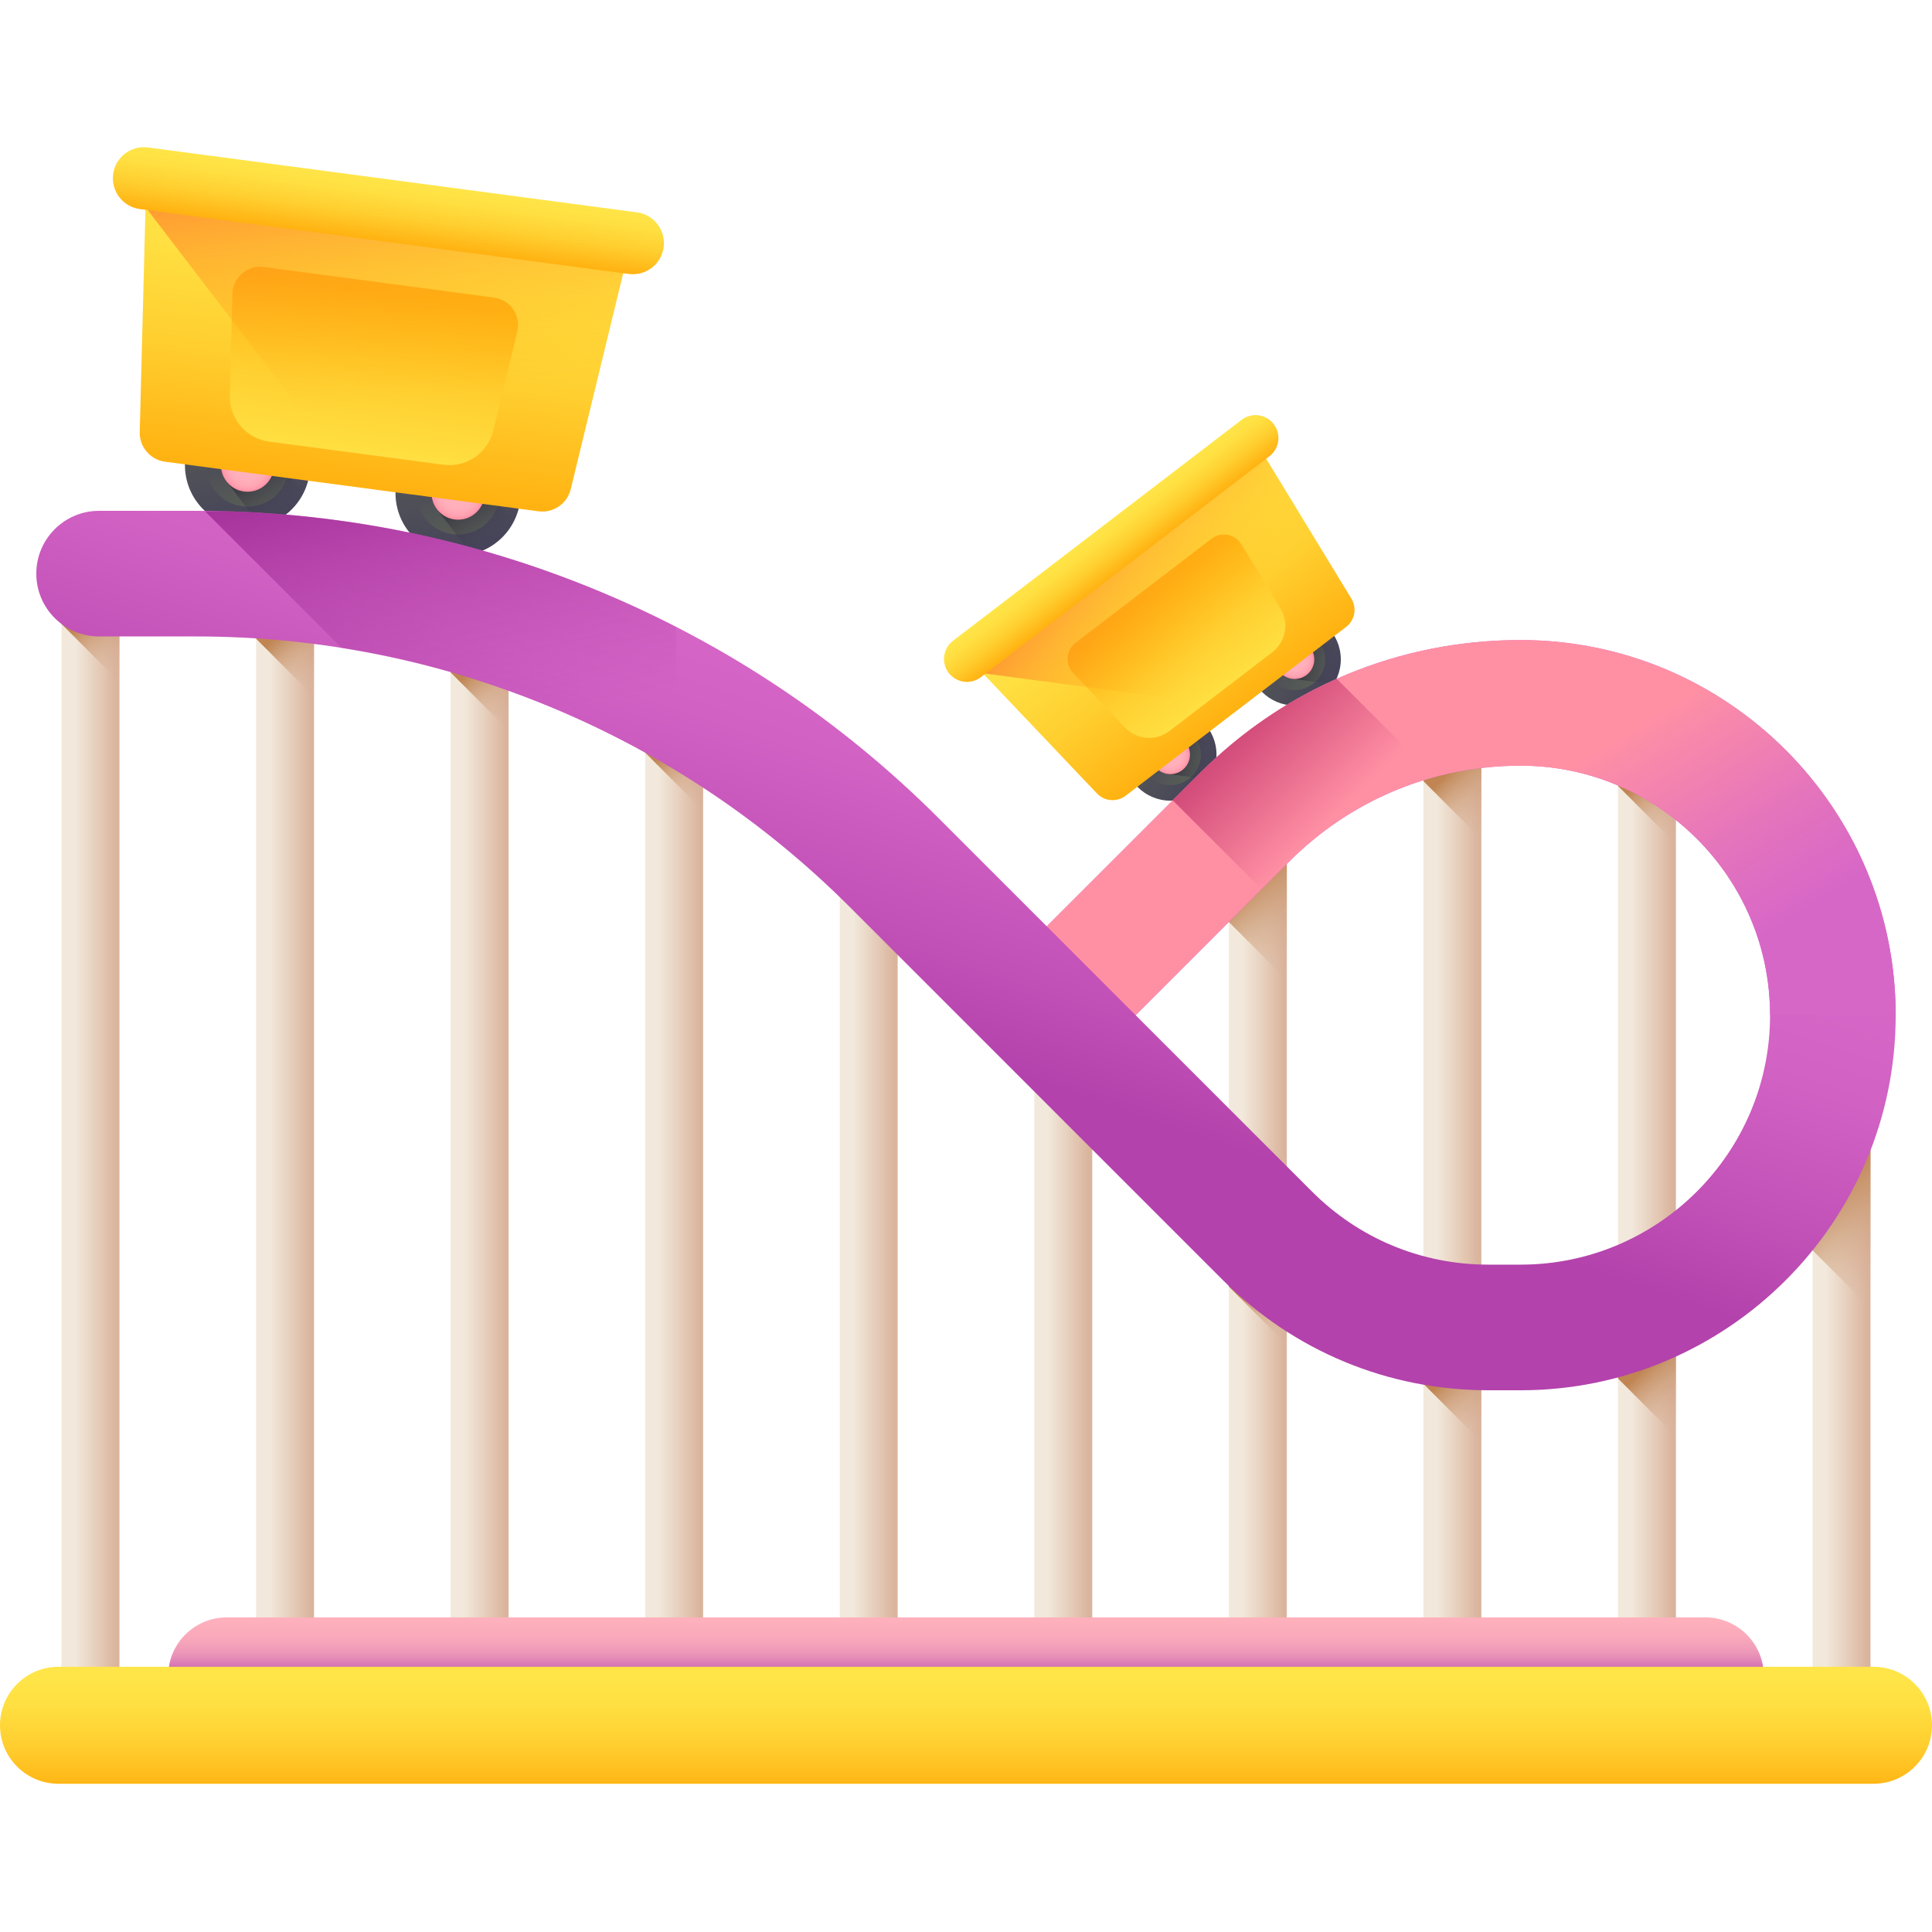 <svg height="512pt" viewBox="0 -39 512 512" width="512pt" xmlns="http://www.w3.org/2000/svg" xmlns:xlink="http://www.w3.org/1999/xlink"><linearGradient id="a"><stop offset="0" stop-color="#f2e9dc"/><stop offset=".662" stop-color="#e3c7b3"/><stop offset="1" stop-color="#dab49d"/></linearGradient><linearGradient id="b" gradientUnits="userSpaceOnUse" x1="19.758" x2="30.808" xlink:href="#a" y1="265.108" y2="265.108"/><linearGradient id="c" gradientUnits="userSpaceOnUse" x1="71.317" x2="82.367" xlink:href="#a" y1="265.108" y2="265.108"/><linearGradient id="d" gradientUnits="userSpaceOnUse" x1="122.876" x2="133.926" xlink:href="#a" y1="265.108" y2="265.108"/><linearGradient id="e" gradientUnits="userSpaceOnUse" x1="174.435" x2="185.486" xlink:href="#a" y1="280.208" y2="280.208"/><linearGradient id="f" gradientUnits="userSpaceOnUse" x1="225.994" x2="237.045" xlink:href="#a" y1="298.327" y2="298.327"/><linearGradient id="g" gradientUnits="userSpaceOnUse" x1="277.553" x2="288.604" xlink:href="#a" y1="321.479" y2="321.479"/><linearGradient id="h" gradientUnits="userSpaceOnUse" x1="329.112" x2="340.163" xlink:href="#a" y1="292.287" y2="292.287"/><linearGradient id="i" gradientUnits="userSpaceOnUse" x1="380.671" x2="391.722" xlink:href="#a" y1="281.718" y2="281.718"/><linearGradient id="j" gradientUnits="userSpaceOnUse" x1="432.231" x2="443.281" xlink:href="#a" y1="282.724" y2="282.724"/><linearGradient id="k" gradientUnits="userSpaceOnUse" x1="483.79" x2="494.84" xlink:href="#a" y1="309.4" y2="309.4"/><linearGradient id="l"><stop offset="0" stop-color="#dab49d" stop-opacity="0"/><stop offset=".21" stop-color="#d7ae94" stop-opacity=".212"/><stop offset=".556" stop-color="#ce9f7b" stop-opacity=".557"/><stop offset=".992" stop-color="#c08553" stop-opacity=".992"/><stop offset="1" stop-color="#c08552"/></linearGradient><linearGradient id="m" gradientUnits="userSpaceOnUse" x1="38.3" x2="25.165" xlink:href="#l" y1="135.315" y2="122.18"/><linearGradient id="n" gradientUnits="userSpaceOnUse" x1="89.859" x2="76.724" xlink:href="#l" y1="139.216" y2="126.081"/><linearGradient id="o" gradientUnits="userSpaceOnUse" x1="141.418" x2="128.283" xlink:href="#l" y1="148.15" y2="135.015"/><linearGradient id="p" gradientUnits="userSpaceOnUse" x1="192.978" x2="179.842" xlink:href="#l" y1="169.415" y2="156.279"/><linearGradient id="q" gradientUnits="userSpaceOnUse" x1="347.834" x2="334.474" xlink:href="#l" y1="310.749" y2="297.389"/><linearGradient id="r" gradientUnits="userSpaceOnUse" x1="351.923" x2="333.436" xlink:href="#l" y1="210.108" y2="191.621"/><linearGradient id="s" gradientUnits="userSpaceOnUse" x1="399.393" x2="386.034" xlink:href="#l" y1="336.501" y2="323.142"/><linearGradient id="t" gradientUnits="userSpaceOnUse" x1="450.952" x2="437.593" xlink:href="#l" y1="335.075" y2="321.716"/><linearGradient id="u" gradientUnits="userSpaceOnUse" x1="399.393" x2="386.034" xlink:href="#l" y1="176.784" y2="163.425"/><linearGradient id="v" gradientUnits="userSpaceOnUse" x1="450.952" x2="437.593" xlink:href="#l" y1="178.042" y2="164.683"/><linearGradient id="w" gradientUnits="userSpaceOnUse" x1="509.25" x2="487.441" xlink:href="#l" y1="294.503" y2="272.694"/><linearGradient id="x"><stop offset="0" stop-color="#575c55"/><stop offset="1" stop-color="#45425a"/></linearGradient><linearGradient id="y" gradientTransform="matrix(.995 .132 -.132 .995 14.319 -51.114)" gradientUnits="userSpaceOnUse" x1="61.761" x2="75.263" xlink:href="#x" y1="111.491" y2="143.077"/><linearGradient id="z" gradientTransform="matrix(-.995 -.132 .132 -.995 1039.585 -5730.779)" gradientUnits="userSpaceOnUse" x1="195.246" x2="204.197" xlink:href="#x" y1="-5879.873" y2="-5858.936"/><linearGradient id="A"><stop offset="0" stop-color="#45425a" stop-opacity="0"/><stop offset=".347" stop-color="#353343" stop-opacity=".349"/><stop offset="1" stop-color="#1a1a1a"/></linearGradient><linearGradient id="B" gradientTransform="matrix(.995 .132 -.132 .995 14.319 -51.114)" gradientUnits="userSpaceOnUse" x1="79.537" x2="63.845" xlink:href="#A" y1="138.121" y2="122.43"/><linearGradient id="C"><stop offset="0" stop-color="#ffb2bc"/><stop offset=".556" stop-color="#ffb0bb"/><stop offset=".758" stop-color="#ffa9b6"/><stop offset=".902" stop-color="#ff9eae"/><stop offset="1" stop-color="#ff90a4"/></linearGradient><radialGradient id="D" cx="68.371" cy="126.956" gradientTransform="matrix(.995 .132 -.132 .995 14.319 -51.114)" gradientUnits="userSpaceOnUse" r="7.02" xlink:href="#C"/><linearGradient id="E" gradientTransform="matrix(.995 .132 -.132 .995 14.319 -51.114)" gradientUnits="userSpaceOnUse" x1="117.829" x2="131.331" xlink:href="#x" y1="111.491" y2="143.077"/><linearGradient id="F" gradientTransform="matrix(-.995 -.132 .132 -.995 1039.585 -5730.779)" gradientUnits="userSpaceOnUse" x1="139.178" x2="148.129" xlink:href="#x" y1="-5879.873" y2="-5858.936"/><linearGradient id="G" gradientTransform="matrix(.995 .132 -.132 .995 14.319 -51.114)" gradientUnits="userSpaceOnUse" x1="135.605" x2="119.913" xlink:href="#A" y1="138.121" y2="122.43"/><radialGradient id="H" cx="124.439" cy="126.956" gradientTransform="matrix(.995 .132 -.132 .995 14.319 -51.114)" gradientUnits="userSpaceOnUse" r="7.02" xlink:href="#C"/><linearGradient id="I"><stop offset="0" stop-color="#ffe548"/><stop offset=".246" stop-color="#ffdf41"/><stop offset=".592" stop-color="#ffce2f"/><stop offset=".996" stop-color="#ffb211"/><stop offset="1" stop-color="#ffb211"/></linearGradient><linearGradient id="J" gradientTransform="matrix(.995 .132 -.132 .995 14.319 -51.114)" gradientUnits="userSpaceOnUse" x1="96.405" x2="96.405" xlink:href="#I" y1="52.96" y2="128.93"/><linearGradient id="K" gradientTransform="matrix(.995 .132 -.132 .995 14.319 -51.114)" gradientUnits="userSpaceOnUse" x1="96.405" x2="96.405" xlink:href="#I" y1="133.926" y2="77.354"/><linearGradient id="L"><stop offset="0" stop-color="#ffb211" stop-opacity="0"/><stop offset=".162" stop-color="#ffaa14" stop-opacity=".161"/><stop offset=".409" stop-color="#ff951e" stop-opacity=".408"/><stop offset=".709" stop-color="#ff732d" stop-opacity=".71"/><stop offset="1" stop-color="#ff4b3e"/></linearGradient><linearGradient id="M" gradientTransform="matrix(.995 .132 -.132 .995 14.319 -51.114)" gradientUnits="userSpaceOnUse" x1="108.806" x2="86.939" xlink:href="#L" y1="104.079" y2="19.136"/><linearGradient id="N" gradientTransform="matrix(.995 .132 -.132 .995 14.319 -51.114)" gradientUnits="userSpaceOnUse" x1="96.405" x2="96.405" xlink:href="#I" y1="47.278" y2="63.687"/><linearGradient id="O" gradientTransform="matrix(.797 -.61 .61 .797 7.05 175.012)" gradientUnits="userSpaceOnUse" x1="243.364" x2="253.316" xlink:href="#x" y1="161.038" y2="184.319"/><linearGradient id="P" gradientTransform="matrix(-.797 .61 -.61 -.797 -3284.107 -4566.09)" gradientUnits="userSpaceOnUse" x1="16.534" x2="23.131" xlink:href="#x" y1="-5922.659" y2="-5907.226"/><linearGradient id="Q" gradientTransform="matrix(.797 -.61 .61 .797 7.05 175.012)" gradientUnits="userSpaceOnUse" x1="256.466" x2="244.9" xlink:href="#A" y1="180.666" y2="169.1"/><radialGradient id="R" cx="248.236" cy="172.436" gradientTransform="matrix(.797 -.61 .61 .797 7.05 175.012)" gradientUnits="userSpaceOnUse" r="5.175" xlink:href="#C"/><linearGradient id="S" gradientTransform="matrix(.797 -.61 .61 .797 7.05 175.012)" gradientUnits="userSpaceOnUse" x1="284.69" x2="294.642" xlink:href="#x" y1="161.038" y2="184.319"/><linearGradient id="T" gradientTransform="matrix(-.797 .61 -.61 -.797 -3284.107 -4566.09)" gradientUnits="userSpaceOnUse" x1="-24.793" x2="-18.196" xlink:href="#x" y1="-5922.659" y2="-5907.226"/><linearGradient id="U" gradientTransform="matrix(.797 -.61 .61 .797 7.05 175.012)" gradientUnits="userSpaceOnUse" x1="297.793" x2="286.227" xlink:href="#A" y1="180.666" y2="169.1"/><radialGradient id="V" cx="289.563" cy="172.436" gradientTransform="matrix(.797 -.61 .61 .797 7.05 175.012)" gradientUnits="userSpaceOnUse" r="5.175" xlink:href="#C"/><linearGradient id="W" gradientTransform="matrix(.797 -.61 .61 .797 7.05 175.012)" gradientUnits="userSpaceOnUse" x1="268.9" x2="268.9" xlink:href="#I" y1="117.895" y2="173.891"/><linearGradient id="X" gradientTransform="matrix(.797 -.61 .61 .797 7.05 175.012)" gradientUnits="userSpaceOnUse" x1="268.9" x2="268.9" xlink:href="#I" y1="177.574" y2="135.876"/><linearGradient id="Y" gradientTransform="matrix(.797 -.61 .61 .797 7.05 175.012)" gradientUnits="userSpaceOnUse" x1="278.04" x2="261.923" xlink:href="#L" y1="155.575" y2="92.965"/><linearGradient id="Z" gradientTransform="matrix(.797 -.61 .61 .797 7.05 175.012)" gradientUnits="userSpaceOnUse" x1="268.9" x2="268.9" xlink:href="#I" y1="113.707" y2="125.802"/><linearGradient id="aa" gradientUnits="userSpaceOnUse" x1="267.015" x2="236.817" y1="145.858" y2="234.94"><stop offset="0" stop-color="#d767c7"/><stop offset=".317" stop-color="#d161c3"/><stop offset=".743" stop-color="#c050b6"/><stop offset="1" stop-color="#b342ac"/></linearGradient><linearGradient id="ab" gradientUnits="userSpaceOnUse" x1="414.079" x2="379.183" y1="242.605" y2="186.905"><stop offset="0" stop-color="#d767c7"/><stop offset=".393" stop-color="#e474bc"/><stop offset="1" stop-color="#ff90a4"/></linearGradient><linearGradient id="ac" gradientUnits="userSpaceOnUse" x1="256" x2="256" y1="378.857" y2="405.551"><stop offset="0" stop-color="#ffb2bc"/><stop offset=".44" stop-color="#feb0bc"/><stop offset=".598" stop-color="#f9a9bb"/><stop offset=".711" stop-color="#f19eb9"/><stop offset=".802" stop-color="#e68db7"/><stop offset=".88" stop-color="#d777b4"/><stop offset=".948" stop-color="#c55cb0"/><stop offset="1" stop-color="#b342ac"/></linearGradient><linearGradient id="ad" gradientUnits="userSpaceOnUse" x1="256" x2="256" xlink:href="#I" y1="405.547" y2="436.082"/><linearGradient id="ae" gradientUnits="userSpaceOnUse" x1="125.847" x2="103.701" y1="154.953" y2="49.928"><stop offset="0" stop-color="#b342ac" stop-opacity="0"/><stop offset=".26" stop-color="#a4319c" stop-opacity=".259"/><stop offset=".72" stop-color="#8d1885" stop-opacity=".722"/><stop offset="1" stop-color="#850f7c"/></linearGradient><linearGradient id="af" gradientUnits="userSpaceOnUse" x1="353.433" x2="323.821" y1="177.909" y2="148.297"><stop offset="0" stop-color="#c73a6f" stop-opacity="0"/><stop offset="1" stop-color="#c73a6f"/></linearGradient><path d="m23.984 414.59c-4.242 0-7.68-3.438-7.68-7.68v-291.285h15.359v291.285c0 4.242-3.438 7.68-7.68 7.68zm0 0" fill="url(#b)"/><path d="m75.543 414.59c-4.242 0-7.68-3.438-7.68-7.68v-291.285h15.359v291.285c0 4.242-3.438 7.68-7.68 7.68zm0 0" fill="url(#c)"/><path d="m127.102 414.59c-4.242 0-7.68-3.438-7.68-7.68v-291.285h15.359v291.285c0 4.242-3.438 7.68-7.68 7.68zm0 0" fill="url(#d)"/><path d="m178.66 414.59c-4.242 0-7.68-3.438-7.68-7.68v-261.086h15.359v261.086c.004 4.242-3.438 7.68-7.68 7.68zm0 0" fill="url(#e)"/><path d="m230.219 414.59c-4.238 0-7.68-3.438-7.68-7.68v-224.848h15.359v224.848c0 4.242-3.438 7.68-7.68 7.68zm0 0" fill="url(#f)"/><path d="m281.781 414.59c-4.242 0-7.68-3.438-7.68-7.68v-178.543h15.359v178.543c0 4.242-3.441 7.68-7.68 7.68zm0 0" fill="url(#g)"/><path d="m333.34 414.59c-4.242 0-7.68-3.438-7.68-7.68v-236.93h15.359v236.93c0 4.242-3.438 7.68-7.68 7.68zm0 0" fill="url(#h)"/><path d="m384.898 414.59c-4.242 0-7.68-3.438-7.68-7.68v-258.066h15.359v258.066c0 4.242-3.438 7.68-7.68 7.68zm0 0" fill="url(#i)"/><path d="m436.457 414.59c-4.242 0-7.68-3.438-7.68-7.68v-256.055h15.359v256.055c0 4.242-3.438 7.68-7.68 7.68zm0 0" fill="url(#j)"/><path d="m488.016 414.59c-4.242 0-7.68-3.438-7.68-7.68v-202.703h15.359v202.703c0 4.242-3.438 7.68-7.68 7.68zm0 0" fill="url(#k)"/><path d="m16.305 126.371 15.359 15.363v-26.109h-15.359zm0 0" fill="url(#m)"/><path d="m67.863 130.273 15.359 15.359v-26.109h-15.359zm0 0" fill="url(#n)"/><path d="m119.422 139.207 15.359 15.359v-26.105h-15.359zm0 0" fill="url(#o)"/><path d="m170.98 160.473 15.363 15.359v-26.109h-15.363zm0 0" fill="url(#p)"/><path d="m325.656 301.98 15.363 15.363v-26.82h-15.363zm0 0" fill="url(#q)"/><path d="m325.656 205.344 15.363 15.363v-43.008h-15.363zm0 0" fill="url(#r)"/><path d="m377.219 327.734 15.359 15.359v-26.816h-15.359zm0 0" fill="url(#s)"/><path d="m428.777 326.309 15.359 15.359v-26.816h-15.359zm0 0" fill="url(#t)"/><path d="m377.219 168.016 15.359 15.363v-26.816h-15.359zm0 0" fill="url(#u)"/><path d="m428.777 169.277 15.359 15.359v-26.816h-15.359zm0 0" fill="url(#v)"/><path d="m480.336 292.336 15.359 15.359v-53.492h-15.359zm0 0" fill="url(#w)"/><path d="m82.172 84.262c0 9.16-7.422 16.582-16.578 16.582-9.16 0-16.582-7.422-16.582-16.582 0-9.156 7.422-16.578 16.582-16.578 9.156 0 16.578 7.422 16.578 16.578zm0 0" fill="url(#y)"/><path d="m76.582 84.262c0 6.07-4.918 10.992-10.988 10.992s-10.992-4.922-10.992-10.992c0-6.07 4.922-10.988 10.992-10.988s10.988 4.918 10.988 10.988zm0 0" fill="url(#z)"/><path d="m80.309 91.91-8.984-11.734c-1.094-1.535-2.789-2.633-4.805-2.898-3.859-.512-7.402 2.199-7.914 6.059-.27 2.016.352 3.938 1.547 5.395l8.98 11.734c4.797-1.051 8.91-4.199 11.176-8.555zm0 0" fill="url(#B)"/><path d="m72.641 84.262c0 3.895-3.156 7.051-7.047 7.051-3.895 0-7.051-3.156-7.051-7.051 0-3.891 3.156-7.047 7.051-7.047 3.891 0 7.047 3.156 7.047 7.047zm0 0" fill="url(#D)"/><path d="m137.973 91.668c0 9.16-7.426 16.582-16.582 16.582s-16.582-7.422-16.582-16.582c0-9.156 7.426-16.578 16.582-16.578s16.582 7.422 16.582 16.578zm0 0" fill="url(#E)"/><path d="m132.383 91.668c0 6.07-4.922 10.992-10.992 10.992s-10.992-4.922-10.992-10.992c0-6.07 4.922-10.988 10.992-10.988s10.992 4.918 10.992 10.988zm0 0" fill="url(#F)"/><path d="m136.105 99.316-8.98-11.734c-1.094-1.535-2.793-2.633-4.809-2.898-3.859-.512-7.402 2.199-7.914 6.059-.266 2.016.352 3.938 1.547 5.395l8.984 11.734c4.797-1.051 8.91-4.199 11.172-8.555zm0 0" fill="url(#G)"/><path d="m128.438 91.668c0 3.895-3.156 7.051-7.047 7.051-3.895 0-7.047-3.156-7.047-7.051 0-3.891 3.152-7.047 7.047-7.047 3.891 0 7.047 3.156 7.047 7.047zm0 0" fill="url(#H)"/><path d="m142.703 96.496-98.945-13.133c-3.926-.52-6.828-3.918-6.727-7.875l1.789-69.715 128.891 17.105-16.461 67.77c-.934 3.848-4.621 6.371-8.547 5.848zm0 0" fill="url(#J)"/><path d="m117.477 84.16-46.145-6.125c-6.086-.805-10.582-6.074-10.426-12.211l.691-26.949c.113-4.379 3.992-7.691 8.336-7.113l60.961 8.09c4.34.578 7.223 4.789 6.191 9.043l-6.363 26.195c-1.449 5.969-7.164 9.879-13.246 9.07zm0 0" fill="url(#K)"/><path d="m38.562 15.941.281.336 56.617 73.949 47.242 6.273c3.926.52 7.609-2.004 8.547-5.852l16.461-67.77-128.891-17.105zm0 0" fill="url(#M)"/><path d="m166.629 33.602-129.559-17.199c-4.512-.598-7.68-4.738-7.082-9.25.598-4.508 4.738-7.68 9.246-7.078l129.562 17.195c4.508.598 7.68 4.738 7.082 9.25-.602 4.508-4.742 7.68-9.25 7.082zm0 0" fill="url(#N)"/><path d="m322.383 160.965c0 6.746-5.473 12.219-12.223 12.219s-12.223-5.473-12.223-12.219c0-6.75 5.473-12.223 12.223-12.223s12.223 5.473 12.223 12.223zm0 0" fill="url(#O)"/><path d="m318.262 160.965c0 4.473-3.625 8.102-8.102 8.102-4.473 0-8.102-3.629-8.102-8.102 0-4.477 3.629-8.102 8.102-8.102 4.477 0 8.102 3.625 8.102 8.102zm0 0" fill="url(#P)"/><path d="m321.816 157.277-10.797-1.434c-1.371-.23-2.828.082-4.016.992-2.281 1.746-2.711 5.008-.969 7.285.91 1.188 2.234 1.871 3.617 2.008l10.797 1.43c1.957-3.047 2.457-6.828 1.367-10.281zm0 0" fill="url(#Q)"/><path d="m315.355 160.965c0 2.867-2.324 5.195-5.195 5.195-2.867 0-5.195-2.328-5.195-5.195 0-2.871 2.328-5.195 5.195-5.195 2.871 0 5.195 2.324 5.195 5.195zm0 0" fill="url(#R)"/><path d="m355.324 135.742c0 6.75-5.473 12.219-12.223 12.219s-12.219-5.469-12.219-12.219 5.469-12.223 12.219-12.223 12.223 5.473 12.223 12.223zm0 0" fill="url(#S)"/><path d="m351.203 135.742c0 4.473-3.625 8.102-8.102 8.102-4.473 0-8.102-3.629-8.102-8.102 0-4.477 3.629-8.102 8.102-8.102 4.477 0 8.102 3.625 8.102 8.102zm0 0" fill="url(#T)"/><path d="m354.758 132.055-10.797-1.43c-1.371-.23-2.828.082-4.016.992-2.281 1.742-2.711 5.004-.969 7.281.91 1.191 2.234 1.871 3.617 2.008l10.797 1.434c1.957-3.047 2.457-6.832 1.367-10.285zm0 0" fill="url(#U)"/><path d="m348.297 135.742c0 2.867-2.324 5.195-5.195 5.195-2.867 0-5.195-2.328-5.195-5.195 0-2.871 2.328-5.195 5.195-5.195 2.871 0 5.195 2.324 5.195 5.195zm0 0" fill="url(#V)"/><path d="m356.727 127.148-58.414 44.727c-2.316 1.773-5.602 1.516-7.609-.602l-35.402-37.266 76.09-58.262 26.742 43.902c1.52 2.488.91 5.727-1.406 7.5zm0 0" fill="url(#W)"/><path d="m337.148 133.867-27.242 20.859c-3.59 2.75-8.68 2.348-11.797-.934l-13.688-14.406c-2.223-2.34-1.926-6.09.637-8.051l35.992-27.555c2.559-1.965 6.258-1.27 7.938 1.484l10.336 16.973c2.355 3.863 1.418 8.879-2.176 11.629zm0 0" fill="url(#X)"/><path d="m260.461 139.441.324.027 68.055 9.035 27.887-21.355c2.32-1.773 2.926-5.012 1.406-7.504l-26.742-43.898-76.09 58.258zm0 0" fill="url(#Y)"/><path d="m336.414 81.898-76.488 58.562c-2.66 2.039-6.473 1.531-8.512-1.129-2.035-2.664-1.531-6.473 1.129-8.512l76.492-58.562c2.66-2.039 6.473-1.535 8.508 1.129 2.039 2.66 1.535 6.473-1.129 8.512zm0 0" fill="url(#Z)"/><path d="m402.973 329.434h-8.527c-26.551 0-51.516-10.344-70.293-29.117l-98.871-98.871c-22.871-22.875-49.621-40.746-79.504-53.125-29.887-12.379-61.441-18.656-93.785-18.656h-25.723c-9.195 0-16.648-7.453-16.648-16.645 0-9.195 7.453-16.648 16.648-16.648h25.723c36.742 0 72.582 7.129 106.523 21.191 33.945 14.059 64.328 34.359 90.309 60.34l28.582 28.582 40.719-40.719c22.664-22.664 52.797-35.148 84.848-35.148 54.812 0 99.406 44.594 99.406 99.406s-44.594 99.41-99.406 99.41zm-102.027-99.406 46.75 46.75c12.488 12.484 29.09 19.363 46.75 19.363h8.527c36.453 0 66.113-29.66 66.113-66.113 0-36.457-29.66-66.117-66.113-66.117-23.16 0-44.934 9.02-61.309 25.395zm0 0" fill="url(#aa)"/><path d="m341.664 189.305c16.375-16.375 38.148-25.395 61.309-25.395 36.453 0 66.113 29.66 66.113 66.117h33.293c0-54.812-44.594-99.406-99.406-99.406-32.051 0-62.184 12.48-84.848 35.145l-40.719 40.719 23.539 23.539zm0 0" fill="url(#ab)"/><path d="m451.93 420.629h-391.859c-8.559 0-15.5-6.938-15.5-15.5 0-8.559 6.941-15.5 15.5-15.5h391.859c8.559 0 15.5 6.941 15.5 15.5 0 8.562-6.941 15.5-15.5 15.5zm0 0" fill="url(#ac)"/><path d="m496.5 433.715h-481c-8.559 0-15.5-6.938-15.5-15.5 0-8.559 6.941-15.5 15.5-15.5h481c8.559 0 15.5 6.941 15.5 15.5 0 8.562-6.941 15.5-15.5 15.5zm0 0" fill="url(#ad)"/><path d="m179.16 165.234v-38.105c-6.727-3.449-13.605-6.648-20.645-9.566-31.594-13.086-64.828-20.16-98.902-21.078l-5.273.016 36.215 36.215c18.879 3 37.348 8.203 55.223 15.605 11.617 4.812 22.758 10.469 33.383 16.914zm0 0" fill="url(#ae)"/><path d="m354.246 140.891c-13.297 5.91-25.523 14.277-36.121 24.875l-7.336 7.332 23.539 23.539 7.336-7.332c10.879-10.879 24.145-18.488 38.613-22.387zm0 0" fill="url(#af)"/></svg>